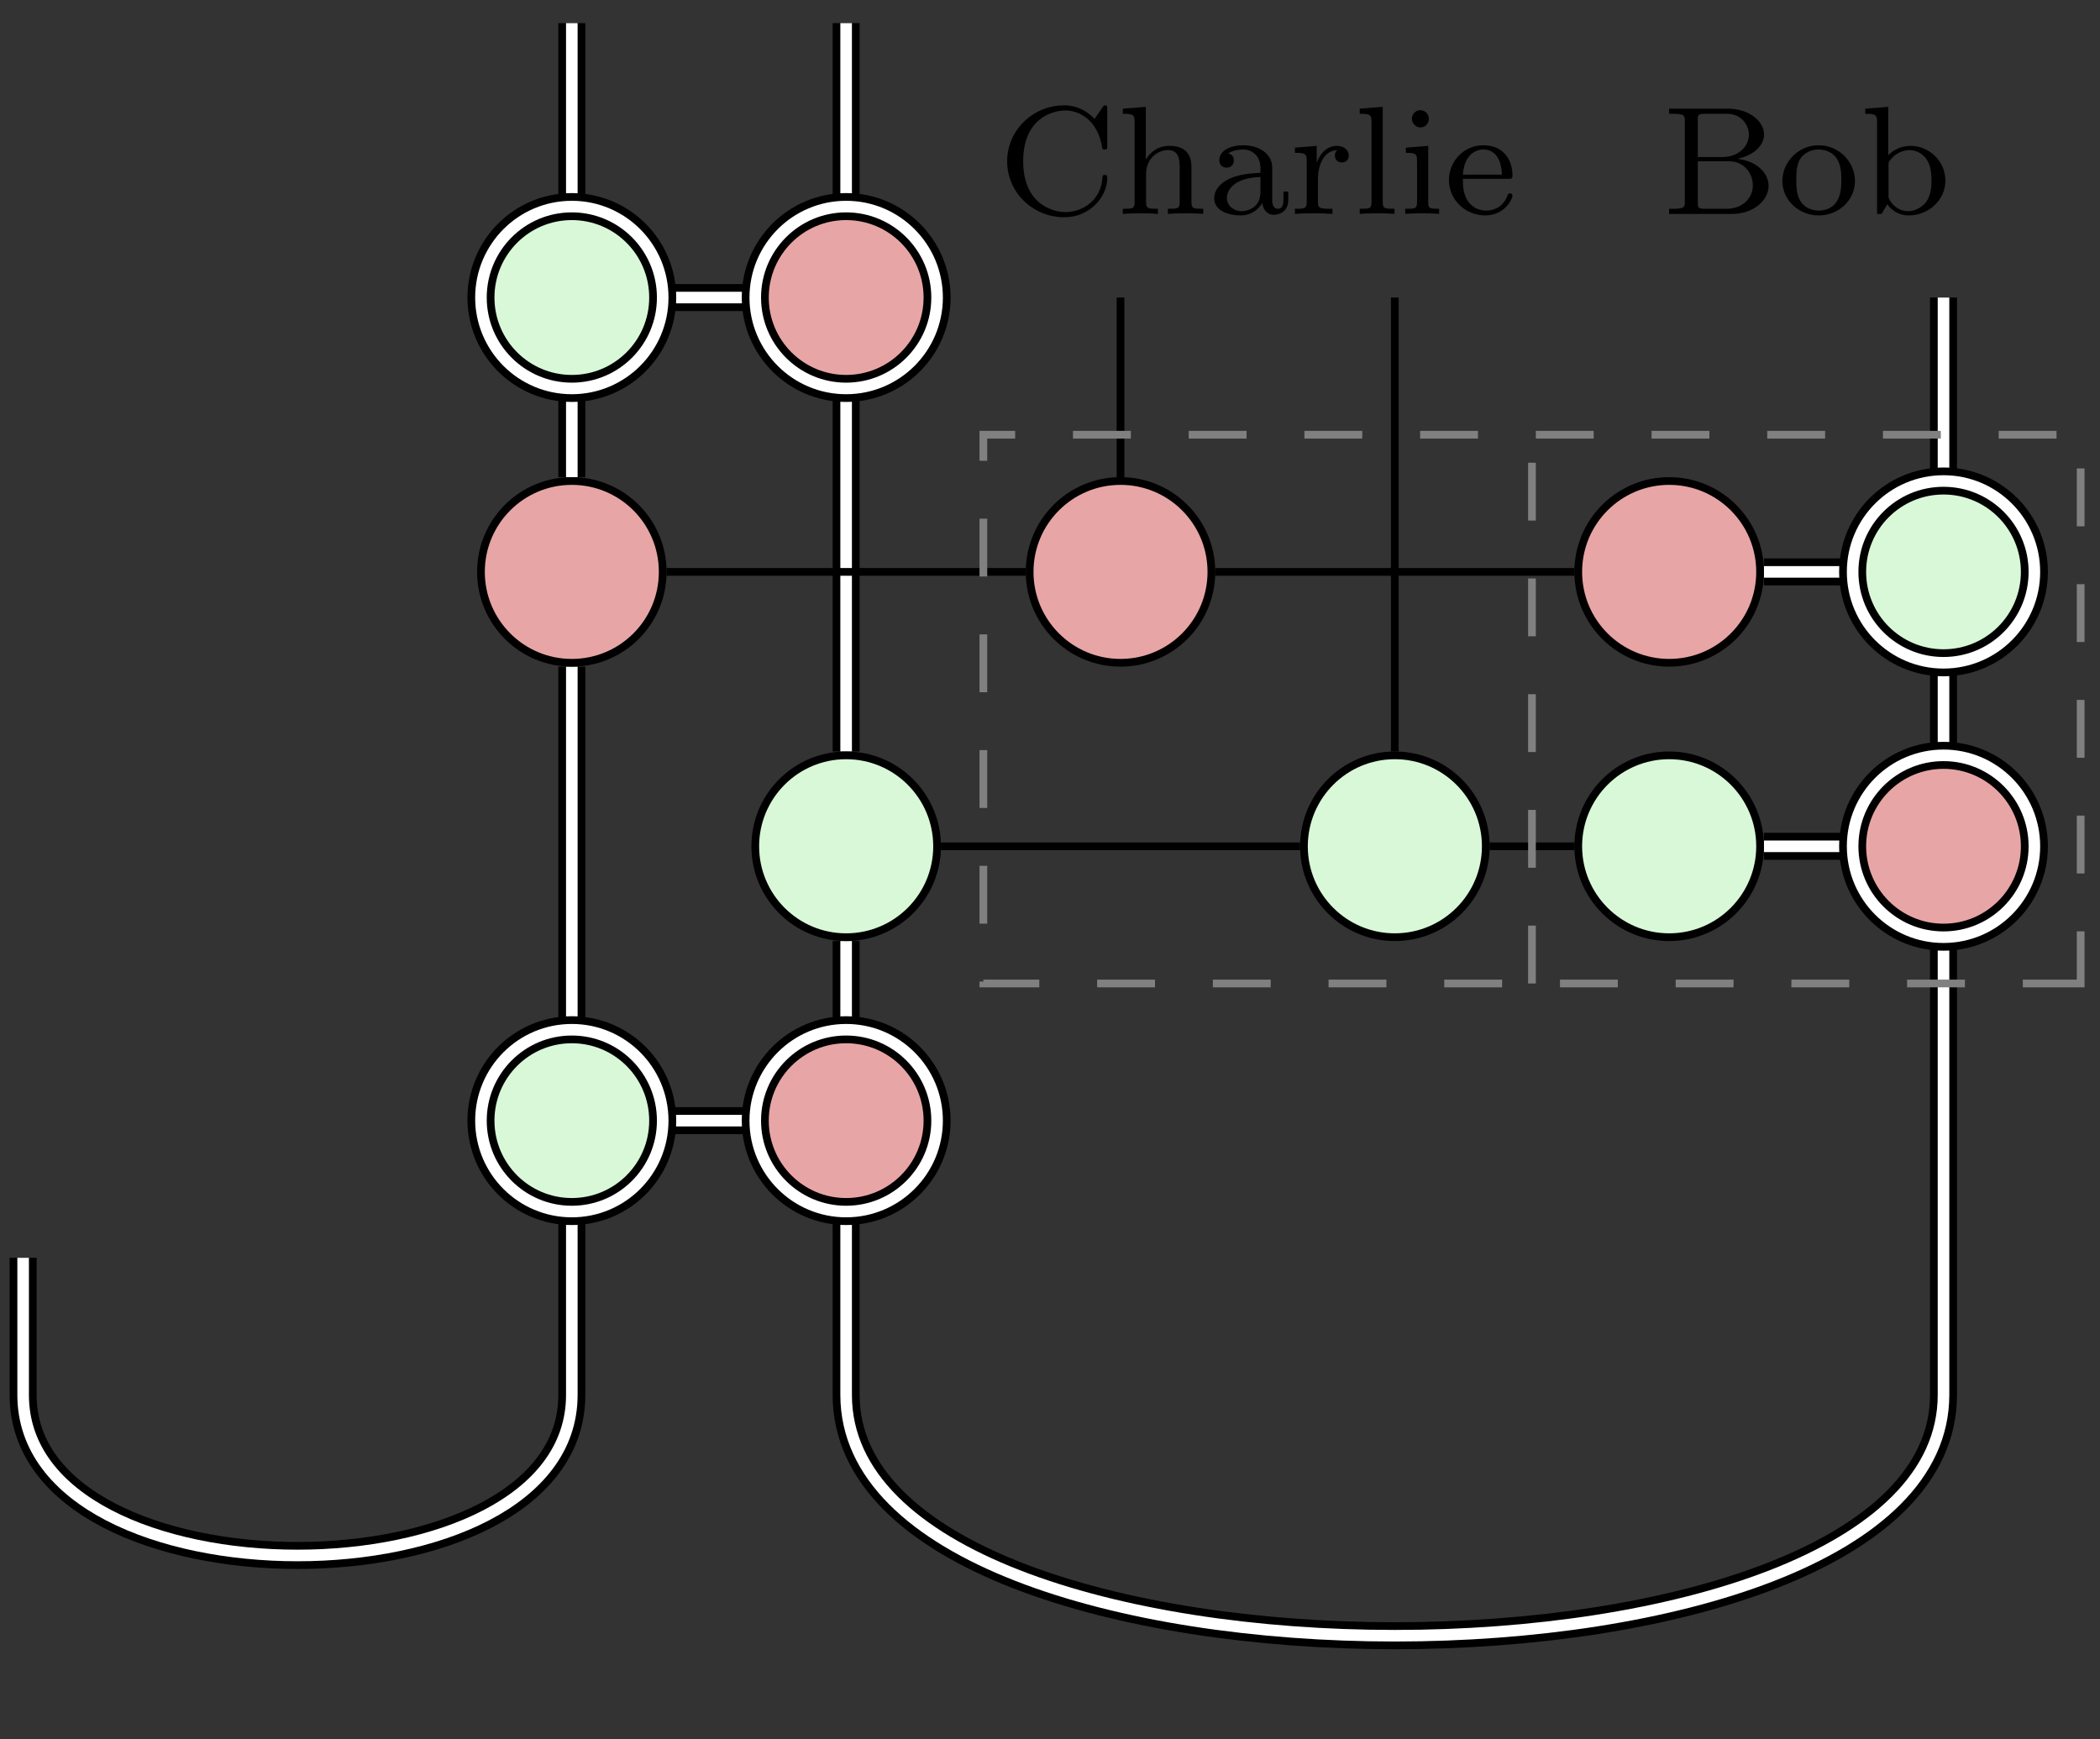 <?xml version="1.0" encoding="UTF-8"?>
<svg xmlns="http://www.w3.org/2000/svg" xmlns:xlink="http://www.w3.org/1999/xlink" width="162.743pt" height="134.763pt" viewBox="0 0 108.495 89.842" version="1.1">
<rect x="0" y="0" width="108.495" height="89.842" fill="#333333" stroke="none"/>
<defs>
<g>
<symbol overflow="visible" id="glyph0-0">
<path style="stroke:none;" d=""/>
</symbol>
<symbol overflow="visible" id="glyph0-1">
<path style="stroke:none;" d="M 5.641 -5.406 C 5.641 -5.531 5.641 -5.609 5.531 -5.609 C 5.469 -5.609 5.469 -5.609 5.391 -5.5 L 4.984 -4.906 C 4.703 -5.219 4.172 -5.609 3.406 -5.609 C 1.812 -5.609 0.469 -4.328 0.469 -2.719 C 0.469 -1.109 1.797 0.172 3.422 0.172 C 4.75 0.172 5.641 -0.891 5.641 -1.859 C 5.641 -1.938 5.641 -2.016 5.5 -2.016 C 5.422 -2.016 5.391 -1.969 5.391 -1.891 C 5.328 -0.672 4.328 -0.094 3.484 -0.094 C 2.812 -0.094 1.297 -0.516 1.297 -2.719 C 1.297 -4.875 2.734 -5.344 3.484 -5.344 C 4.234 -5.344 5.156 -4.812 5.375 -3.438 C 5.375 -3.375 5.391 -3.328 5.5 -3.328 C 5.641 -3.328 5.641 -3.375 5.641 -3.531 Z M 5.641 -5.406 "/>
</symbol>
<symbol overflow="visible" id="glyph0-2">
<path style="stroke:none;" d="M 3.875 -2.422 C 3.875 -3.078 3.562 -3.516 2.734 -3.516 C 2.031 -3.516 1.672 -3.062 1.516 -2.812 L 1.516 -5.531 L 0.328 -5.438 L 0.328 -5.172 C 0.875 -5.172 0.938 -5.125 0.938 -4.734 L 0.938 -0.625 C 0.938 -0.266 0.844 -0.266 0.328 -0.266 L 0.328 0 C 0.672 -0.031 1.016 -0.031 1.234 -0.031 C 1.469 -0.031 1.797 -0.031 2.141 0 L 2.141 -0.266 C 1.641 -0.266 1.531 -0.266 1.531 -0.625 L 1.531 -2.062 C 1.531 -2.906 2.172 -3.297 2.656 -3.297 C 3.141 -3.297 3.266 -2.953 3.266 -2.453 L 3.266 -0.625 C 3.266 -0.266 3.172 -0.266 2.656 -0.266 L 2.656 0 C 3 -0.031 3.359 -0.031 3.562 -0.031 C 3.797 -0.031 4.141 -0.031 4.484 0 L 4.484 -0.266 C 3.969 -0.266 3.875 -0.266 3.875 -0.625 Z M 3.875 -2.422 "/>
</symbol>
<symbol overflow="visible" id="glyph0-3">
<path style="stroke:none;" d="M 3.344 -2.375 C 3.344 -3.156 2.594 -3.547 1.859 -3.547 C 1.203 -3.547 0.609 -3.297 0.609 -2.766 C 0.609 -2.531 0.781 -2.391 0.984 -2.391 C 1.219 -2.391 1.359 -2.547 1.359 -2.766 C 1.359 -2.953 1.25 -3.094 1.062 -3.125 C 1.359 -3.328 1.797 -3.328 1.844 -3.328 C 2.297 -3.328 2.734 -3.016 2.734 -2.359 L 2.734 -2.125 C 2.281 -2.094 1.75 -2.078 1.188 -1.844 C 0.484 -1.531 0.344 -1.078 0.344 -0.812 C 0.344 -0.125 1.156 0.078 1.703 0.078 C 2.281 0.078 2.641 -0.25 2.828 -0.562 C 2.859 -0.266 3.062 0.047 3.422 0.047 C 3.5 0.047 4.172 0.016 4.172 -0.719 L 4.172 -1.156 L 3.922 -1.156 L 3.922 -0.719 C 3.922 -0.391 3.812 -0.266 3.641 -0.266 C 3.344 -0.266 3.344 -0.625 3.344 -0.719 Z M 2.734 -1.125 C 2.734 -0.344 2.094 -0.141 1.766 -0.141 C 1.359 -0.141 1 -0.422 1 -0.812 C 1 -1.328 1.5 -1.875 2.734 -1.906 Z M 2.734 -1.125 "/>
</symbol>
<symbol overflow="visible" id="glyph0-4">
<path style="stroke:none;" d="M 1.469 -1.812 C 1.469 -2.422 1.719 -3.281 2.484 -3.297 C 2.438 -3.266 2.344 -3.203 2.344 -3.016 C 2.344 -2.766 2.547 -2.656 2.703 -2.656 C 2.891 -2.656 3.062 -2.781 3.062 -3.016 C 3.062 -3.297 2.812 -3.516 2.453 -3.516 C 1.938 -3.516 1.578 -3.125 1.422 -2.672 L 1.406 -2.672 L 1.406 -3.516 L 0.281 -3.422 L 0.281 -3.156 C 0.828 -3.156 0.891 -3.109 0.891 -2.719 L 0.891 -0.625 C 0.891 -0.266 0.781 -0.266 0.281 -0.266 L 0.281 0 C 0.594 -0.031 1.031 -0.031 1.219 -0.031 C 1.688 -0.031 1.703 -0.031 2.219 0 L 2.219 -0.266 L 2.062 -0.266 C 1.484 -0.266 1.469 -0.344 1.469 -0.641 Z M 1.469 -1.812 "/>
</symbol>
<symbol overflow="visible" id="glyph0-5">
<path style="stroke:none;" d="M 1.516 -5.531 L 0.328 -5.438 L 0.328 -5.172 C 0.875 -5.172 0.938 -5.125 0.938 -4.734 L 0.938 -0.625 C 0.938 -0.266 0.844 -0.266 0.328 -0.266 L 0.328 0 C 0.641 -0.031 1.094 -0.031 1.234 -0.031 C 1.391 -0.031 1.812 -0.031 2.125 0 L 2.125 -0.266 C 1.625 -0.266 1.516 -0.266 1.516 -0.625 Z M 1.516 -5.531 "/>
</symbol>
<symbol overflow="visible" id="glyph0-6">
<path style="stroke:none;" d="M 1.547 -4.906 C 1.547 -5.141 1.375 -5.359 1.109 -5.359 C 0.875 -5.359 0.672 -5.172 0.672 -4.922 C 0.672 -4.641 0.906 -4.469 1.109 -4.469 C 1.391 -4.469 1.547 -4.703 1.547 -4.906 Z M 0.359 -3.422 L 0.359 -3.156 C 0.875 -3.156 0.938 -3.109 0.938 -2.719 L 0.938 -0.625 C 0.938 -0.266 0.844 -0.266 0.328 -0.266 L 0.328 0 C 0.641 -0.031 1.094 -0.031 1.219 -0.031 C 1.312 -0.031 1.797 -0.031 2.078 0 L 2.078 -0.266 C 1.547 -0.266 1.516 -0.297 1.516 -0.609 L 1.516 -3.516 Z M 0.359 -3.422 "/>
</symbol>
<symbol overflow="visible" id="glyph0-7">
<path style="stroke:none;" d="M 3.297 -1.812 C 3.469 -1.812 3.516 -1.812 3.516 -2 C 3.516 -2.703 3.125 -3.547 2 -3.547 C 1.016 -3.547 0.234 -2.734 0.234 -1.75 C 0.234 -0.719 1.094 0.078 2.109 0.078 C 3.109 0.078 3.516 -0.766 3.516 -0.953 C 3.516 -0.984 3.484 -1.062 3.391 -1.062 C 3.297 -1.062 3.281 -1.016 3.266 -0.969 C 2.984 -0.188 2.297 -0.172 2.156 -0.172 C 1.797 -0.172 1.422 -0.328 1.188 -0.703 C 0.953 -1.062 0.953 -1.578 0.953 -1.812 Z M 0.953 -2.031 C 1.031 -3.141 1.703 -3.328 2 -3.328 C 2.938 -3.328 2.969 -2.203 2.969 -2.031 Z M 0.953 -2.031 "/>
</symbol>
<symbol overflow="visible" id="glyph0-8">
<path style="stroke:none;" d="M 0.375 -5.438 L 0.375 -5.172 L 0.562 -5.172 C 1.172 -5.172 1.188 -5.094 1.188 -4.797 L 1.188 -0.641 C 1.188 -0.344 1.172 -0.266 0.562 -0.266 L 0.375 -0.266 L 0.375 0 L 3.641 0 C 4.734 0 5.516 -0.703 5.516 -1.453 C 5.516 -2.109 4.906 -2.734 3.906 -2.844 C 4.766 -3.031 5.281 -3.547 5.281 -4.094 C 5.281 -4.812 4.484 -5.438 3.406 -5.438 Z M 1.859 -2.938 L 1.859 -4.859 C 1.859 -5.125 1.875 -5.172 2.25 -5.172 L 3.359 -5.172 C 4.141 -5.172 4.5 -4.562 4.5 -4.094 C 4.5 -3.547 4.031 -2.938 3.109 -2.938 Z M 2.25 -0.266 C 1.875 -0.266 1.859 -0.312 1.859 -0.594 L 1.859 -2.719 L 3.484 -2.719 C 4.25 -2.719 4.703 -2.094 4.703 -1.469 C 4.703 -0.828 4.172 -0.266 3.359 -0.266 Z M 2.25 -0.266 "/>
</symbol>
<symbol overflow="visible" id="glyph0-9">
<path style="stroke:none;" d="M 3.984 -1.703 C 3.984 -2.688 3.156 -3.547 2.109 -3.547 C 1.062 -3.547 0.234 -2.688 0.234 -1.703 C 0.234 -0.703 1.094 0.078 2.109 0.078 C 3.141 0.078 3.984 -0.703 3.984 -1.703 Z M 2.109 -0.172 C 1.688 -0.172 1.344 -0.375 1.172 -0.656 C 0.969 -0.984 0.953 -1.375 0.953 -1.766 C 0.953 -2.078 0.953 -2.547 1.188 -2.891 C 1.406 -3.172 1.734 -3.328 2.109 -3.328 C 2.531 -3.328 2.875 -3.125 3.047 -2.859 C 3.266 -2.516 3.281 -2.094 3.281 -1.766 C 3.281 -1.406 3.266 -0.969 3.031 -0.625 C 2.828 -0.312 2.469 -0.172 2.109 -0.172 Z M 2.109 -0.172 "/>
</symbol>
<symbol overflow="visible" id="glyph0-10">
<path style="stroke:none;" d="M 1.469 -5.531 L 0.281 -5.438 L 0.281 -5.172 C 0.828 -5.172 0.891 -5.125 0.891 -4.734 L 0.891 0 L 1.125 0 L 1.422 -0.5 C 1.609 -0.219 1.984 0.078 2.531 0.078 C 3.531 0.078 4.422 -0.703 4.422 -1.719 C 4.422 -2.719 3.594 -3.516 2.625 -3.516 C 1.984 -3.516 1.609 -3.172 1.469 -3.031 Z M 1.484 -2.516 C 1.484 -2.672 1.484 -2.688 1.609 -2.828 C 1.844 -3.125 2.219 -3.297 2.578 -3.297 C 2.984 -3.297 3.297 -3.047 3.453 -2.812 C 3.594 -2.594 3.703 -2.312 3.703 -1.734 C 3.703 -1.547 3.703 -0.984 3.422 -0.609 C 3.125 -0.25 2.75 -0.141 2.5 -0.141 C 2.109 -0.141 1.797 -0.344 1.578 -0.656 C 1.484 -0.812 1.484 -0.812 1.484 -0.969 Z M 1.484 -2.516 "/>
</symbol>
</g>
<clipPath id="clip1">
  <path d="M 0 43 L 50 43 L 50 89.844 L 0 89.844 Z M 0 43 "/>
</clipPath>
<clipPath id="clip2">
  <path d="M 23 28 L 108.496 28 L 108.496 89.844 L 23 89.844 Z M 23 28 "/>
</clipPath>
<clipPath id="clip3">
  <path d="M 35 40 L 108.496 40 L 108.496 89.844 L 35 89.844 Z M 35 40 "/>
</clipPath>
<clipPath id="clip4">
  <path d="M 75 19 L 108.496 19 L 108.496 69 L 75 69 Z M 75 19 "/>
</clipPath>
<clipPath id="clip5">
  <path d="M 87 30 L 108.496 30 L 108.496 57 L 87 57 Z M 87 30 "/>
</clipPath>
<clipPath id="clip6">
  <path d="M 75 5 L 108.496 5 L 108.496 54 L 75 54 Z M 75 5 "/>
</clipPath>
<clipPath id="clip7">
  <path d="M 87 16 L 108.496 16 L 108.496 43 L 87 43 Z M 87 16 "/>
</clipPath>
</defs>
<g id="surface1">
<g clip-path="url(#clip1)" clip-rule="nonzero">
<path style="fill:none;stroke-width:1.395;stroke-linecap:butt;stroke-linejoin:miter;stroke:rgb(0%,0%,0%);stroke-opacity:1;stroke-miterlimit:10;" d="M -7.087 2.192 L -7.087 -7.085 C -7.087 -18.14 -35.435 -18.14 -35.435 -7.085 L -35.435 0 " transform="matrix(1,0,0,-1,36.63,64.977)"/>
</g>
<path style="fill:none;stroke-width:0.598;stroke-linecap:butt;stroke-linejoin:miter;stroke:rgb(100%,100%,100%);stroke-opacity:1;stroke-miterlimit:10;" d="M -7.087 2.192 L -7.087 -7.085 C -7.087 -18.14 -35.435 -18.14 -35.435 -7.085 L -35.435 0 " transform="matrix(1,0,0,-1,36.63,64.977)"/>
<g clip-path="url(#clip2)" clip-rule="nonzero">
<path style="fill:none;stroke-width:1.395;stroke-linecap:butt;stroke-linejoin:miter;stroke:rgb(0%,0%,0%);stroke-opacity:1;stroke-miterlimit:10;" d="M 63.78 16.364 L 63.78 -7.085 C 63.78 -23.668 7.085 -23.668 7.085 -7.085 L 7.085 2.192 " transform="matrix(1,0,0,-1,36.63,64.977)"/>
</g>
<g clip-path="url(#clip3)" clip-rule="nonzero">
<path style="fill:none;stroke-width:0.598;stroke-linecap:butt;stroke-linejoin:miter;stroke:rgb(100%,100%,100%);stroke-opacity:1;stroke-miterlimit:10;" d="M 63.78 16.364 L 63.78 -7.085 C 63.78 -23.668 7.085 -23.668 7.085 -7.085 L 7.085 2.192 " transform="matrix(1,0,0,-1,36.63,64.977)"/>
</g>
<path style="fill:none;stroke-width:1.395;stroke-linecap:butt;stroke-linejoin:miter;stroke:rgb(0%,0%,0%);stroke-opacity:1;stroke-miterlimit:10;" d="M -7.087 63.782 L -7.087 54.504 " transform="matrix(1,0,0,-1,36.63,64.977)"/>
<path style="fill:none;stroke-width:0.598;stroke-linecap:butt;stroke-linejoin:miter;stroke:rgb(100%,100%,100%);stroke-opacity:1;stroke-miterlimit:10;" d="M -7.087 63.782 L -7.087 54.504 " transform="matrix(1,0,0,-1,36.63,64.977)"/>
<path style="fill:none;stroke-width:1.395;stroke-linecap:butt;stroke-linejoin:miter;stroke:rgb(0%,0%,0%);stroke-opacity:1;stroke-miterlimit:10;" d="M -7.087 44.711 L -7.087 40.329 " transform="matrix(1,0,0,-1,36.63,64.977)"/>
<path style="fill:none;stroke-width:0.598;stroke-linecap:butt;stroke-linejoin:miter;stroke:rgb(100%,100%,100%);stroke-opacity:1;stroke-miterlimit:10;" d="M -7.087 44.711 L -7.087 40.329 " transform="matrix(1,0,0,-1,36.63,64.977)"/>
<path style="fill:none;stroke-width:1.395;stroke-linecap:butt;stroke-linejoin:miter;stroke:rgb(0%,0%,0%);stroke-opacity:1;stroke-miterlimit:10;" d="M -7.087 30.54 L -7.087 11.981 " transform="matrix(1,0,0,-1,36.63,64.977)"/>
<path style="fill:none;stroke-width:0.598;stroke-linecap:butt;stroke-linejoin:miter;stroke:rgb(100%,100%,100%);stroke-opacity:1;stroke-miterlimit:10;" d="M -7.087 30.54 L -7.087 11.981 " transform="matrix(1,0,0,-1,36.63,64.977)"/>
<path style="fill:none;stroke-width:1.395;stroke-linecap:butt;stroke-linejoin:miter;stroke:rgb(0%,0%,0%);stroke-opacity:1;stroke-miterlimit:10;" d="M 7.085 11.981 L 7.085 16.364 " transform="matrix(1,0,0,-1,36.63,64.977)"/>
<path style="fill:none;stroke-width:0.598;stroke-linecap:butt;stroke-linejoin:miter;stroke:rgb(100%,100%,100%);stroke-opacity:1;stroke-miterlimit:10;" d="M 7.085 11.981 L 7.085 16.364 " transform="matrix(1,0,0,-1,36.63,64.977)"/>
<path style="fill:none;stroke-width:1.395;stroke-linecap:butt;stroke-linejoin:miter;stroke:rgb(0%,0%,0%);stroke-opacity:1;stroke-miterlimit:10;" d="M 7.085 26.157 L 7.085 44.711 " transform="matrix(1,0,0,-1,36.63,64.977)"/>
<path style="fill:none;stroke-width:0.598;stroke-linecap:butt;stroke-linejoin:miter;stroke:rgb(100%,100%,100%);stroke-opacity:1;stroke-miterlimit:10;" d="M 7.085 26.157 L 7.085 44.711 " transform="matrix(1,0,0,-1,36.63,64.977)"/>
<path style="fill:none;stroke-width:1.395;stroke-linecap:butt;stroke-linejoin:miter;stroke:rgb(0%,0%,0%);stroke-opacity:1;stroke-miterlimit:10;" d="M 7.085 54.504 L 7.085 63.782 " transform="matrix(1,0,0,-1,36.63,64.977)"/>
<path style="fill:none;stroke-width:0.598;stroke-linecap:butt;stroke-linejoin:miter;stroke:rgb(100%,100%,100%);stroke-opacity:1;stroke-miterlimit:10;" d="M 7.085 54.504 L 7.085 63.782 " transform="matrix(1,0,0,-1,36.63,64.977)"/>
<path style="fill:none;stroke-width:1.395;stroke-linecap:butt;stroke-linejoin:miter;stroke:rgb(0%,0%,0%);stroke-opacity:1;stroke-miterlimit:10;" d="M -2.192 49.606 L 2.19 49.606 " transform="matrix(1,0,0,-1,36.63,64.977)"/>
<path style="fill:none;stroke-width:0.598;stroke-linecap:butt;stroke-linejoin:miter;stroke:rgb(100%,100%,100%);stroke-opacity:1;stroke-miterlimit:10;" d="M -2.192 49.606 L 2.19 49.606 " transform="matrix(1,0,0,-1,36.63,64.977)"/>
<path style="fill:none;stroke-width:1.395;stroke-linecap:butt;stroke-linejoin:miter;stroke:rgb(0%,0%,0%);stroke-opacity:1;stroke-miterlimit:10;" d="M -2.192 7.086 L 2.19 7.086 " transform="matrix(1,0,0,-1,36.63,64.977)"/>
<path style="fill:none;stroke-width:0.598;stroke-linecap:butt;stroke-linejoin:miter;stroke:rgb(100%,100%,100%);stroke-opacity:1;stroke-miterlimit:10;" d="M -2.192 7.086 L 2.19 7.086 " transform="matrix(1,0,0,-1,36.63,64.977)"/>
<path style="fill:none;stroke-width:1.395;stroke-linecap:butt;stroke-linejoin:miter;stroke:rgb(0%,0%,0%);stroke-opacity:1;stroke-miterlimit:10;" d="M 63.78 30.54 L 63.78 26.157 " transform="matrix(1,0,0,-1,36.63,64.977)"/>
<path style="fill:none;stroke-width:0.598;stroke-linecap:butt;stroke-linejoin:miter;stroke:rgb(100%,100%,100%);stroke-opacity:1;stroke-miterlimit:10;" d="M 63.78 30.54 L 63.78 26.157 " transform="matrix(1,0,0,-1,36.63,64.977)"/>
<path style="fill:none;stroke-width:0.399;stroke-linecap:butt;stroke-linejoin:miter;stroke:rgb(0%,0%,0%);stroke-opacity:1;stroke-miterlimit:10;" d="M -2.192 35.434 L 16.366 35.434 " transform="matrix(1,0,0,-1,36.63,64.977)"/>
<path style="fill:none;stroke-width:0.399;stroke-linecap:butt;stroke-linejoin:miter;stroke:rgb(0%,0%,0%);stroke-opacity:1;stroke-miterlimit:10;" d="M 11.983 21.258 L 30.538 21.258 " transform="matrix(1,0,0,-1,36.63,64.977)"/>
<path style="fill:none;stroke-width:0.399;stroke-linecap:butt;stroke-linejoin:miter;stroke:rgb(0%,0%,0%);stroke-opacity:1;stroke-miterlimit:10;" d="M 21.261 40.329 L 21.261 49.606 " transform="matrix(1,0,0,-1,36.63,64.977)"/>
<path style="fill:none;stroke-width:0.399;stroke-linecap:butt;stroke-linejoin:miter;stroke:rgb(0%,0%,0%);stroke-opacity:1;stroke-miterlimit:10;" d="M 35.432 26.157 L 35.432 49.606 " transform="matrix(1,0,0,-1,36.63,64.977)"/>
<path style="fill:none;stroke-width:1.395;stroke-linecap:butt;stroke-linejoin:miter;stroke:rgb(0%,0%,0%);stroke-opacity:1;stroke-miterlimit:10;" d="M 63.78 40.329 L 63.78 49.606 " transform="matrix(1,0,0,-1,36.63,64.977)"/>
<path style="fill:none;stroke-width:0.598;stroke-linecap:butt;stroke-linejoin:miter;stroke:rgb(100%,100%,100%);stroke-opacity:1;stroke-miterlimit:10;" d="M 63.78 40.329 L 63.78 49.606 " transform="matrix(1,0,0,-1,36.63,64.977)"/>
<path style="fill:none;stroke-width:1.395;stroke-linecap:butt;stroke-linejoin:miter;stroke:rgb(0%,0%,0%);stroke-opacity:1;stroke-miterlimit:10;" d="M 54.503 21.258 L 58.886 21.258 " transform="matrix(1,0,0,-1,36.63,64.977)"/>
<path style="fill:none;stroke-width:0.598;stroke-linecap:butt;stroke-linejoin:miter;stroke:rgb(100%,100%,100%);stroke-opacity:1;stroke-miterlimit:10;" d="M 54.503 21.258 L 58.886 21.258 " transform="matrix(1,0,0,-1,36.63,64.977)"/>
<path style="fill:none;stroke-width:1.395;stroke-linecap:butt;stroke-linejoin:miter;stroke:rgb(0%,0%,0%);stroke-opacity:1;stroke-miterlimit:10;" d="M 54.503 35.434 L 58.886 35.434 " transform="matrix(1,0,0,-1,36.63,64.977)"/>
<path style="fill:none;stroke-width:0.598;stroke-linecap:butt;stroke-linejoin:miter;stroke:rgb(100%,100%,100%);stroke-opacity:1;stroke-miterlimit:10;" d="M 54.503 35.434 L 58.886 35.434 " transform="matrix(1,0,0,-1,36.63,64.977)"/>
<path style="fill:none;stroke-width:0.399;stroke-linecap:butt;stroke-linejoin:miter;stroke:rgb(0%,0%,0%);stroke-opacity:1;stroke-miterlimit:10;" d="M 40.331 21.258 L 44.71 21.258 " transform="matrix(1,0,0,-1,36.63,64.977)"/>
<path style="fill:none;stroke-width:0.399;stroke-linecap:butt;stroke-linejoin:miter;stroke:rgb(0%,0%,0%);stroke-opacity:1;stroke-miterlimit:10;" d="M 26.155 35.434 L 44.71 35.434 " transform="matrix(1,0,0,-1,36.63,64.977)"/>
<path style="fill:none;stroke-width:0.399;stroke-linecap:butt;stroke-linejoin:miter;stroke:rgb(50.194%,50.194%,50.194%);stroke-opacity:1;stroke-dasharray:2.989,2.989;stroke-miterlimit:10;" d="M 70.866 14.172 L 14.175 14.172 L 14.175 42.52 L 70.866 42.52 Z M 70.866 14.172 " transform="matrix(1,0,0,-1,36.63,64.977)"/>
<path style="fill:none;stroke-width:0.399;stroke-linecap:butt;stroke-linejoin:miter;stroke:rgb(50.194%,50.194%,50.194%);stroke-opacity:1;stroke-dasharray:2.989,2.989;stroke-miterlimit:10;" d="M 42.518 14.172 L 42.518 42.52 " transform="matrix(1,0,0,-1,36.63,64.977)"/>
<path style="fill-rule:nonzero;fill:rgb(84.705%,97.255%,84.705%);fill-opacity:1;stroke-width:1.395;stroke-linecap:butt;stroke-linejoin:miter;stroke:rgb(0%,0%,0%);stroke-opacity:1;stroke-miterlimit:10;" d="M -2.392 7.086 C -2.392 9.68 -4.493 11.782 -7.087 11.782 C -9.681 11.782 -11.782 9.68 -11.782 7.086 C -11.782 4.493 -9.681 2.391 -7.087 2.391 C -4.493 2.391 -2.392 4.493 -2.392 7.086 Z M -2.392 7.086 " transform="matrix(1,0,0,-1,36.63,64.977)"/>
<path style="fill:none;stroke-width:0.598;stroke-linecap:butt;stroke-linejoin:miter;stroke:rgb(100%,100%,100%);stroke-opacity:1;stroke-miterlimit:10;" d="M -2.392 7.086 C -2.392 9.68 -4.493 11.782 -7.087 11.782 C -9.681 11.782 -11.782 9.68 -11.782 7.086 C -11.782 4.493 -9.681 2.391 -7.087 2.391 C -4.493 2.391 -2.392 4.493 -2.392 7.086 Z M -2.392 7.086 " transform="matrix(1,0,0,-1,36.63,64.977)"/>
<path style="fill-rule:nonzero;fill:rgb(90.979%,64.705%,64.705%);fill-opacity:1;stroke-width:1.395;stroke-linecap:butt;stroke-linejoin:miter;stroke:rgb(0%,0%,0%);stroke-opacity:1;stroke-miterlimit:10;" d="M 11.784 7.086 C 11.784 9.68 9.679 11.782 7.085 11.782 C 4.491 11.782 2.39 9.68 2.39 7.086 C 2.39 4.493 4.491 2.391 7.085 2.391 C 9.679 2.391 11.784 4.493 11.784 7.086 Z M 11.784 7.086 " transform="matrix(1,0,0,-1,36.63,64.977)"/>
<path style="fill:none;stroke-width:0.598;stroke-linecap:butt;stroke-linejoin:miter;stroke:rgb(100%,100%,100%);stroke-opacity:1;stroke-miterlimit:10;" d="M 11.784 7.086 C 11.784 9.68 9.679 11.782 7.085 11.782 C 4.491 11.782 2.39 9.68 2.39 7.086 C 2.39 4.493 4.491 2.391 7.085 2.391 C 9.679 2.391 11.784 4.493 11.784 7.086 Z M 11.784 7.086 " transform="matrix(1,0,0,-1,36.63,64.977)"/>
<path style="fill-rule:nonzero;fill:rgb(90.979%,64.705%,64.705%);fill-opacity:1;stroke-width:0.399;stroke-linecap:butt;stroke-linejoin:miter;stroke:rgb(0%,0%,0%);stroke-opacity:1;stroke-miterlimit:10;" d="M -2.392 35.434 C -2.392 38.028 -4.493 40.129 -7.087 40.129 C -9.681 40.129 -11.782 38.028 -11.782 35.434 C -11.782 32.84 -9.681 30.739 -7.087 30.739 C -4.493 30.739 -2.392 32.84 -2.392 35.434 Z M -2.392 35.434 " transform="matrix(1,0,0,-1,36.63,64.977)"/>
<path style="fill-rule:nonzero;fill:rgb(84.705%,97.255%,84.705%);fill-opacity:1;stroke-width:0.399;stroke-linecap:butt;stroke-linejoin:miter;stroke:rgb(0%,0%,0%);stroke-opacity:1;stroke-miterlimit:10;" d="M 11.784 21.258 C 11.784 23.852 9.679 25.957 7.085 25.957 C 4.491 25.957 2.39 23.852 2.39 21.258 C 2.39 18.665 4.491 16.563 7.085 16.563 C 9.679 16.563 11.784 18.665 11.784 21.258 Z M 11.784 21.258 " transform="matrix(1,0,0,-1,36.63,64.977)"/>
<path style="fill-rule:nonzero;fill:rgb(84.705%,97.255%,84.705%);fill-opacity:1;stroke-width:1.395;stroke-linecap:butt;stroke-linejoin:miter;stroke:rgb(0%,0%,0%);stroke-opacity:1;stroke-miterlimit:10;" d="M -2.392 49.606 C -2.392 52.2 -4.493 54.305 -7.087 54.305 C -9.681 54.305 -11.782 52.2 -11.782 49.606 C -11.782 47.012 -9.681 44.911 -7.087 44.911 C -4.493 44.911 -2.392 47.012 -2.392 49.606 Z M -2.392 49.606 " transform="matrix(1,0,0,-1,36.63,64.977)"/>
<path style="fill:none;stroke-width:0.598;stroke-linecap:butt;stroke-linejoin:miter;stroke:rgb(100%,100%,100%);stroke-opacity:1;stroke-miterlimit:10;" d="M -2.392 49.606 C -2.392 52.2 -4.493 54.305 -7.087 54.305 C -9.681 54.305 -11.782 52.2 -11.782 49.606 C -11.782 47.012 -9.681 44.911 -7.087 44.911 C -4.493 44.911 -2.392 47.012 -2.392 49.606 Z M -2.392 49.606 " transform="matrix(1,0,0,-1,36.63,64.977)"/>
<path style="fill-rule:nonzero;fill:rgb(90.979%,64.705%,64.705%);fill-opacity:1;stroke-width:1.395;stroke-linecap:butt;stroke-linejoin:miter;stroke:rgb(0%,0%,0%);stroke-opacity:1;stroke-miterlimit:10;" d="M 11.784 49.606 C 11.784 52.2 9.679 54.305 7.085 54.305 C 4.491 54.305 2.39 52.2 2.39 49.606 C 2.39 47.012 4.491 44.911 7.085 44.911 C 9.679 44.911 11.784 47.012 11.784 49.606 Z M 11.784 49.606 " transform="matrix(1,0,0,-1,36.63,64.977)"/>
<path style="fill:none;stroke-width:0.598;stroke-linecap:butt;stroke-linejoin:miter;stroke:rgb(100%,100%,100%);stroke-opacity:1;stroke-miterlimit:10;" d="M 11.784 49.606 C 11.784 52.2 9.679 54.305 7.085 54.305 C 4.491 54.305 2.39 52.2 2.39 49.606 C 2.39 47.012 4.491 44.911 7.085 44.911 C 9.679 44.911 11.784 47.012 11.784 49.606 Z M 11.784 49.606 " transform="matrix(1,0,0,-1,36.63,64.977)"/>
<path style=" stroke:none;fill-rule:nonzero;fill:rgb(90.979%,64.705%,64.705%);fill-opacity:1;" d="M 105.105 43.719 C 105.105 41.125 103.004 39.02 100.41 39.02 C 97.816 39.02 95.715 41.125 95.715 43.719 C 95.715 46.312 97.816 48.414 100.41 48.414 C 103.004 48.414 105.105 46.312 105.105 43.719 Z M 105.105 43.719 "/>
<g clip-path="url(#clip4)" clip-rule="nonzero">
<path style="fill:none;stroke-width:1.395;stroke-linecap:butt;stroke-linejoin:miter;stroke:rgb(0%,0%,0%);stroke-opacity:1;stroke-miterlimit:10;" d="M 68.475 21.258 C 68.475 23.852 66.374 25.957 63.78 25.957 C 61.186 25.957 59.085 23.852 59.085 21.258 C 59.085 18.665 61.186 16.563 63.78 16.563 C 66.374 16.563 68.475 18.665 68.475 21.258 Z M 68.475 21.258 " transform="matrix(1,0,0,-1,36.63,64.977)"/>
</g>
<g clip-path="url(#clip5)" clip-rule="nonzero">
<path style="fill:none;stroke-width:0.598;stroke-linecap:butt;stroke-linejoin:miter;stroke:rgb(100%,100%,100%);stroke-opacity:1;stroke-miterlimit:10;" d="M 68.475 21.258 C 68.475 23.852 66.374 25.957 63.78 25.957 C 61.186 25.957 59.085 23.852 59.085 21.258 C 59.085 18.665 61.186 16.563 63.78 16.563 C 66.374 16.563 68.475 18.665 68.475 21.258 Z M 68.475 21.258 " transform="matrix(1,0,0,-1,36.63,64.977)"/>
</g>
<path style=" stroke:none;fill-rule:nonzero;fill:rgb(84.705%,97.255%,84.705%);fill-opacity:1;" d="M 105.105 29.543 C 105.105 26.949 103.004 24.848 100.41 24.848 C 97.816 24.848 95.715 26.949 95.715 29.543 C 95.715 32.137 97.816 34.238 100.41 34.238 C 103.004 34.238 105.105 32.137 105.105 29.543 Z M 105.105 29.543 "/>
<g clip-path="url(#clip6)" clip-rule="nonzero">
<path style="fill:none;stroke-width:1.395;stroke-linecap:butt;stroke-linejoin:miter;stroke:rgb(0%,0%,0%);stroke-opacity:1;stroke-miterlimit:10;" d="M 68.475 35.434 C 68.475 38.028 66.374 40.129 63.78 40.129 C 61.186 40.129 59.085 38.028 59.085 35.434 C 59.085 32.84 61.186 30.739 63.78 30.739 C 66.374 30.739 68.475 32.84 68.475 35.434 Z M 68.475 35.434 " transform="matrix(1,0,0,-1,36.63,64.977)"/>
</g>
<g clip-path="url(#clip7)" clip-rule="nonzero">
<path style="fill:none;stroke-width:0.598;stroke-linecap:butt;stroke-linejoin:miter;stroke:rgb(100%,100%,100%);stroke-opacity:1;stroke-miterlimit:10;" d="M 68.475 35.434 C 68.475 38.028 66.374 40.129 63.78 40.129 C 61.186 40.129 59.085 38.028 59.085 35.434 C 59.085 32.84 61.186 30.739 63.78 30.739 C 66.374 30.739 68.475 32.84 68.475 35.434 Z M 68.475 35.434 " transform="matrix(1,0,0,-1,36.63,64.977)"/>
</g>
<path style="fill-rule:nonzero;fill:rgb(84.705%,97.255%,84.705%);fill-opacity:1;stroke-width:0.399;stroke-linecap:butt;stroke-linejoin:miter;stroke:rgb(0%,0%,0%);stroke-opacity:1;stroke-miterlimit:10;" d="M 40.132 21.258 C 40.132 23.852 38.026 25.957 35.432 25.957 C 32.839 25.957 30.737 23.852 30.737 21.258 C 30.737 18.665 32.839 16.563 35.432 16.563 C 38.026 16.563 40.132 18.665 40.132 21.258 Z M 40.132 21.258 " transform="matrix(1,0,0,-1,36.63,64.977)"/>
<path style="fill-rule:nonzero;fill:rgb(90.979%,64.705%,64.705%);fill-opacity:1;stroke-width:0.399;stroke-linecap:butt;stroke-linejoin:miter;stroke:rgb(0%,0%,0%);stroke-opacity:1;stroke-miterlimit:10;" d="M 25.956 35.434 C 25.956 38.028 23.854 40.129 21.261 40.129 C 18.667 40.129 16.565 38.028 16.565 35.434 C 16.565 32.84 18.667 30.739 21.261 30.739 C 23.854 30.739 25.956 32.84 25.956 35.434 Z M 25.956 35.434 " transform="matrix(1,0,0,-1,36.63,64.977)"/>
<path style="fill-rule:nonzero;fill:rgb(90.979%,64.705%,64.705%);fill-opacity:1;stroke-width:0.399;stroke-linecap:butt;stroke-linejoin:miter;stroke:rgb(0%,0%,0%);stroke-opacity:1;stroke-miterlimit:10;" d="M 54.304 35.434 C 54.304 38.028 52.202 40.129 49.608 40.129 C 47.015 40.129 44.909 38.028 44.909 35.434 C 44.909 32.84 47.015 30.739 49.608 30.739 C 52.202 30.739 54.304 32.84 54.304 35.434 Z M 54.304 35.434 " transform="matrix(1,0,0,-1,36.63,64.977)"/>
<path style="fill-rule:nonzero;fill:rgb(84.705%,97.255%,84.705%);fill-opacity:1;stroke-width:0.399;stroke-linecap:butt;stroke-linejoin:miter;stroke:rgb(0%,0%,0%);stroke-opacity:1;stroke-miterlimit:10;" d="M 54.304 21.258 C 54.304 23.852 52.202 25.957 49.608 25.957 C 47.015 25.957 44.909 23.852 44.909 21.258 C 44.909 18.665 47.015 16.563 49.608 16.563 C 52.202 16.563 54.304 18.665 54.304 21.258 Z M 54.304 21.258 " transform="matrix(1,0,0,-1,36.63,64.977)"/>
<g style="fill:rgb(0%,0%,0%);fill-opacity:1;">
  <use xlink:href="#glyph0-1" x="51.565" y="11.051"/>
  <use xlink:href="#glyph0-2" x="57.681" y="11.051"/>
  <use xlink:href="#glyph0-3" x="62.386" y="11.051"/>
  <use xlink:href="#glyph0-4" x="66.621" y="11.051"/>
  <use xlink:href="#glyph0-5" x="69.921" y="11.051"/>
  <use xlink:href="#glyph0-6" x="72.273" y="11.051"/>
  <use xlink:href="#glyph0-7" x="74.625" y="11.051"/>
</g>
<g style="fill:rgb(0%,0%,0%);fill-opacity:1;">
  <use xlink:href="#glyph0-8" x="85.857" y="11.051"/>
  <use xlink:href="#glyph0-9" x="91.851" y="11.051"/>
  <use xlink:href="#glyph0-10" x="96.086" y="11.051"/>
</g>
</g>
</svg>
